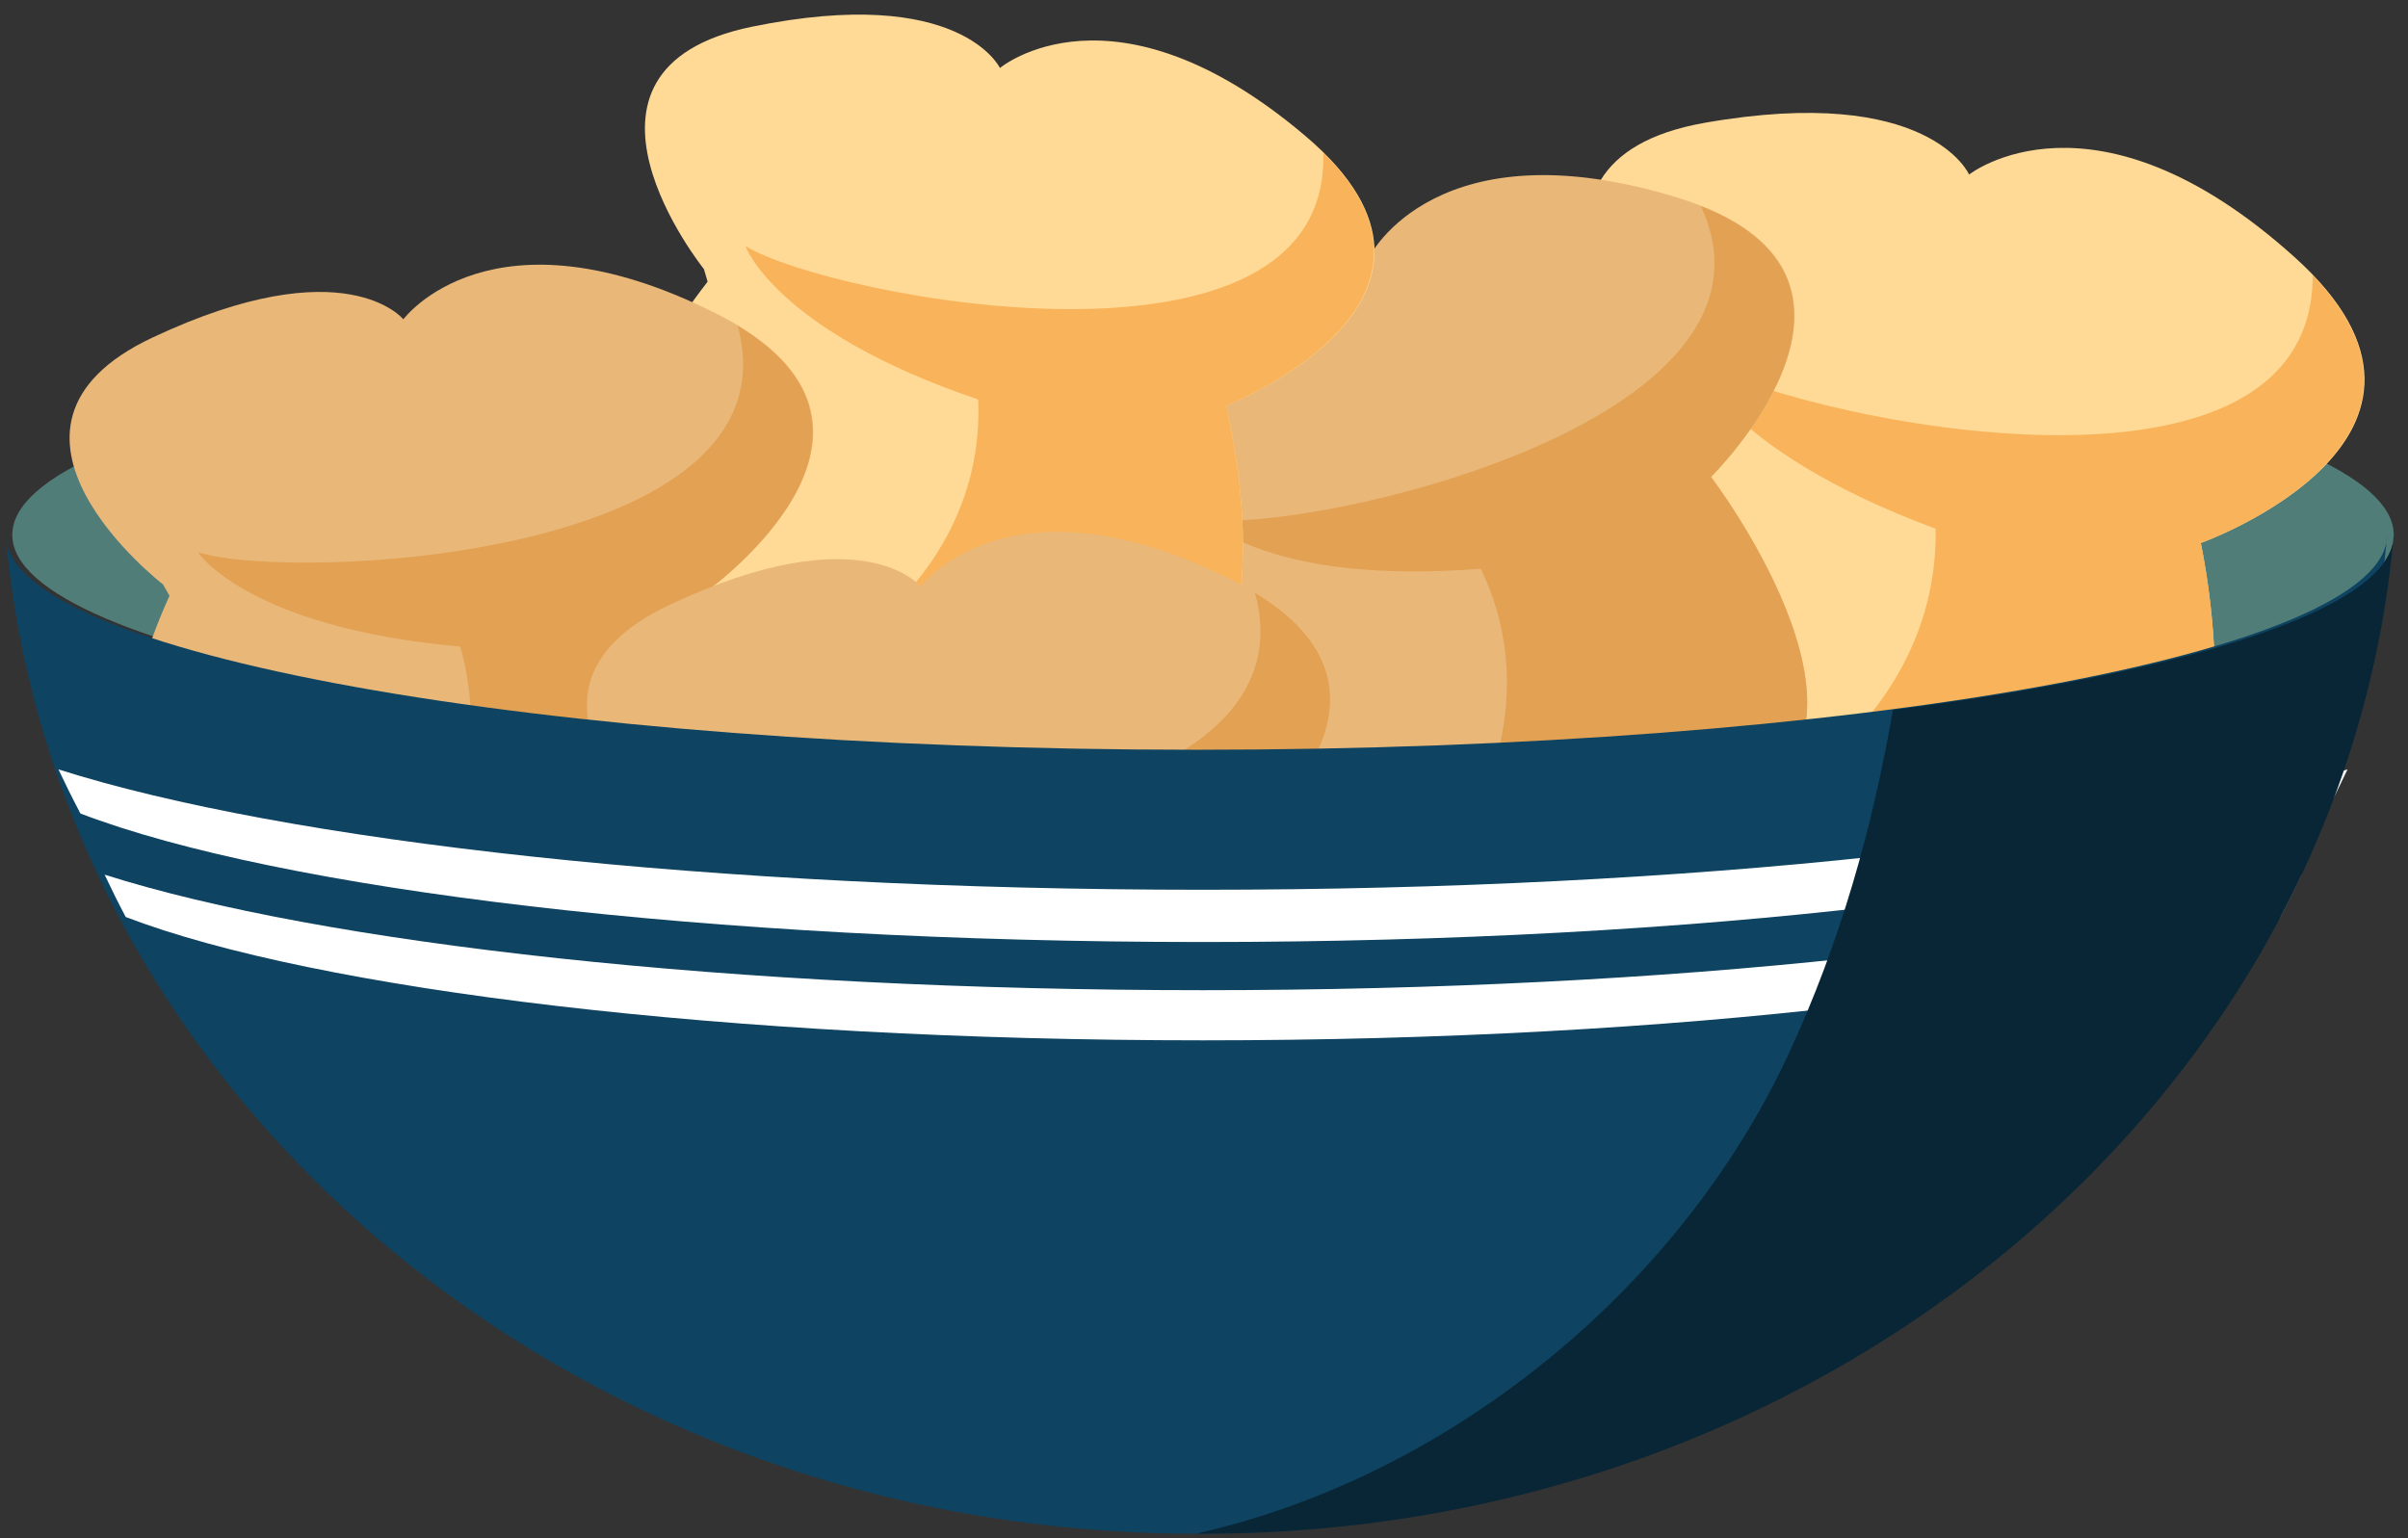 <?xml version="1.0" encoding="UTF-8"?>
<svg width="144px" height="92px" viewBox="0 0 144 92" version="1.1" xmlns="http://www.w3.org/2000/svg" xmlns:xlink="http://www.w3.org/1999/xlink">
    <rect x="0" y="0" width="144" height="92" fill="#333333" stroke="none"/>
    <!-- Generator: Sketch 53.1 (72631) - https://sketchapp.com -->
    <title>Group 39chips</title>
    <desc>Created with Sketch.</desc>
    <g id="Page-1" stroke="none" stroke-width="1" fill="none" fill-rule="evenodd">
        <g id="Desktop-HD" transform="translate(-985, -1551)">
            <g id="Group-39" transform="translate(985.34, 1551.874)">
                <g id="Group-34">
                    <path d="M142.807,31.116 C142.807,24.017 110.927,18.262 71.6,18.262 C32.274,18.262 0.394,24.017 0.394,31.116 C0.394,38.215 32.274,43.97 71.6,43.97 C110.927,43.97 142.807,38.215 142.807,31.116" id="Fill-49" fill="#517D78"></path>
                    <path d="M98.096,21.902 C98.096,21.902 88.183,8.826 101.609,6.47 C115.034,4.114 117.414,9.566 117.414,9.566 C117.414,9.566 124.848,3.687 136.864,14.494 C148.88,25.302 131.267,31.604 131.267,31.604 C131.267,31.604 135.549,51.021 124.834,51.358 C114.119,51.695 79.42,45.582 98.308,22.714" id="Fill-51" fill="#FFDA96"></path>
                    <path d="M137.963,15.588 C137.976,30.994 106.229,23.998 100.794,20.503 C100.794,20.503 102.56,25.986 115.414,30.75 C115.43,31.852 115.344,32.978 115.134,34.12 C114.026,40.129 109.512,45.258 103.89,47.399 C111.197,50.454 120.229,51.502 124.834,51.358 C135.549,51.02 131.267,31.604 131.267,31.604 C131.267,31.604 147.649,25.722 137.963,15.588" id="Fill-53" fill="#F9B35A"></path>
                    <path d="M70.068,32.435 C70.068,32.435 56.541,25.242 66.993,17.981 C77.446,10.721 81.599,14.408 81.599,14.408 C81.599,14.408 85.594,6.511 100.013,10.957 C114.432,15.403 101.979,27.649 101.979,27.649 C101.979,27.649 113.221,42.423 104.274,46.91 C95.327,51.397 63.528,59.823 70.566,33.04" id="Fill-55" fill="#E9B879"></path>
                    <path d="M101.373,11.453 C107.425,24.502 77.782,31.022 71.806,30.192 C71.806,30.192 75.452,34.145 88.211,33.142 C88.657,34.07 89.026,35.057 89.295,36.108 C90.713,41.633 88.899,47.75 84.975,51.768 C92.365,51.492 100.429,48.838 104.274,46.91 C113.221,42.423 101.979,27.649 101.979,27.649 C101.979,27.649 113.554,16.241 101.373,11.453" id="Fill-57" fill="#E3A153"></path>
                    <path d="M41.757,15.222 C41.757,15.222 32.156,3.283 44.623,0.725 C57.09,-1.832 59.456,3.193 59.456,3.193 C59.456,3.193 66.238,-2.492 77.741,7.273 C89.244,17.038 72.974,23.391 72.974,23.391 C72.974,23.391 77.489,41.398 67.498,41.999 C57.507,42.6 24.96,37.821 41.976,15.974" id="Fill-59" fill="#FFDA96"></path>
                    <path d="M78.795,8.265 C79.219,22.643 49.403,16.962 44.237,13.845 C44.237,13.845 46.032,18.915 58.155,23.018 C58.199,24.046 58.15,25.099 57.984,26.171 C57.111,31.808 53.034,36.715 47.845,38.864 C54.746,41.52 63.204,42.257 67.497,41.999 C77.488,41.398 72.974,23.391 72.974,23.391 C72.974,23.391 88.106,17.464 78.795,8.265" id="Fill-61" fill="#F9B35A"></path>
                    <path d="M9.406,34.077 C9.406,34.077 -2.733,24.73 8.783,19.313 C20.3,13.896 23.781,18.224 23.781,18.224 C23.781,18.224 29.036,11.103 42.512,17.891 C55.989,24.678 41.669,34.677 41.669,34.677 C41.669,34.677 50.29,51.118 40.721,54.051 C31.151,56.984 -1.607,59.992 9.796,34.757" id="Fill-63" fill="#E9B879"></path>
                    <path d="M43.77,18.606 C47.562,32.481 17.247,33.969 11.493,32.155 C11.493,32.155 14.43,36.66 27.177,37.798 C27.462,38.787 27.662,39.822 27.753,40.903 C28.23,46.587 25.422,52.316 20.883,55.624 C28.215,56.583 36.608,55.311 40.721,54.05 C50.291,51.117 41.669,34.677 41.669,34.677 C41.669,34.677 54.983,25.358 43.77,18.606" id="Fill-65" fill="#E3A153"></path>
                    <path d="M40.343,50.057 C40.343,50.057 28.204,40.71 39.72,35.293 C51.237,29.876 54.718,34.204 54.718,34.204 C54.718,34.204 59.973,27.083 73.449,33.871 C86.926,40.658 72.606,50.657 72.606,50.657 C72.606,50.657 81.227,67.098 71.658,70.031 C62.088,72.964 29.33,75.972 40.733,50.737" id="Fill-67" fill="#E9B879"></path>
                    <path d="M74.707,34.587 C78.499,48.462 48.184,49.95 42.43,48.136 C42.43,48.136 45.366,52.641 58.114,53.779 C58.399,54.768 58.598,55.803 58.689,56.884 C59.166,62.568 56.358,68.297 51.819,71.605 C59.151,72.564 67.545,71.292 71.657,70.031 C81.227,67.098 72.605,50.658 72.605,50.658 C72.605,50.658 85.92,41.339 74.707,34.587" id="Fill-69" fill="#E3A153"></path>
                    <path d="M71.207,43.969 C31.881,43.969 1.13686838e-13,38.214 1.13686838e-13,31.115 C2.924,64.55 33.675,90.859 71.207,90.859 C108.738,90.859 139.49,64.55 142.414,31.115 C142.414,38.214 110.533,43.969 71.207,43.969" id="Fill-71" fill="#0E4361"></path>
                    <path d="M71.6,58.349 C43.441,58.349 18.897,55.565 5.917,51.44 C6.319,52.293 6.737,53.138 7.178,53.972 C18.572,58.331 43.13,61.348 71.6,61.348 C100.07,61.348 124.628,58.331 136.022,53.972 C136.463,53.138 136.881,52.293 137.283,51.44 C124.303,55.565 99.759,58.349 71.6,58.349" id="Fill-73" fill="#FFFFFF"></path>
                    <path d="M71.6,52.342 C42.257,52.342 16.681,49.441 3.155,45.143 C3.574,46.032 4.01,46.912 4.469,47.781 C16.342,52.323 41.932,55.468 71.6,55.468 C101.268,55.468 126.858,52.323 138.731,47.781 C139.19,46.912 139.626,46.032 140.045,45.143 C126.519,49.441 100.943,52.342 71.6,52.342" id="Fill-75" fill="#FFFFFF"></path>
                    <path d="M112.859,41.588 C111.64,48.598 109.735,55.454 106.608,62.186 C100.1,76.194 86.383,87.432 71.207,90.85 C71.338,90.851 71.468,90.859 71.6,90.859 C109.131,90.859 139.883,64.55 142.807,31.115 C142.807,35.437 130.978,39.258 112.859,41.588" id="Fill-77" fill="#092636"></path>
                </g>
            </g>
        </g>
    </g>
</svg>